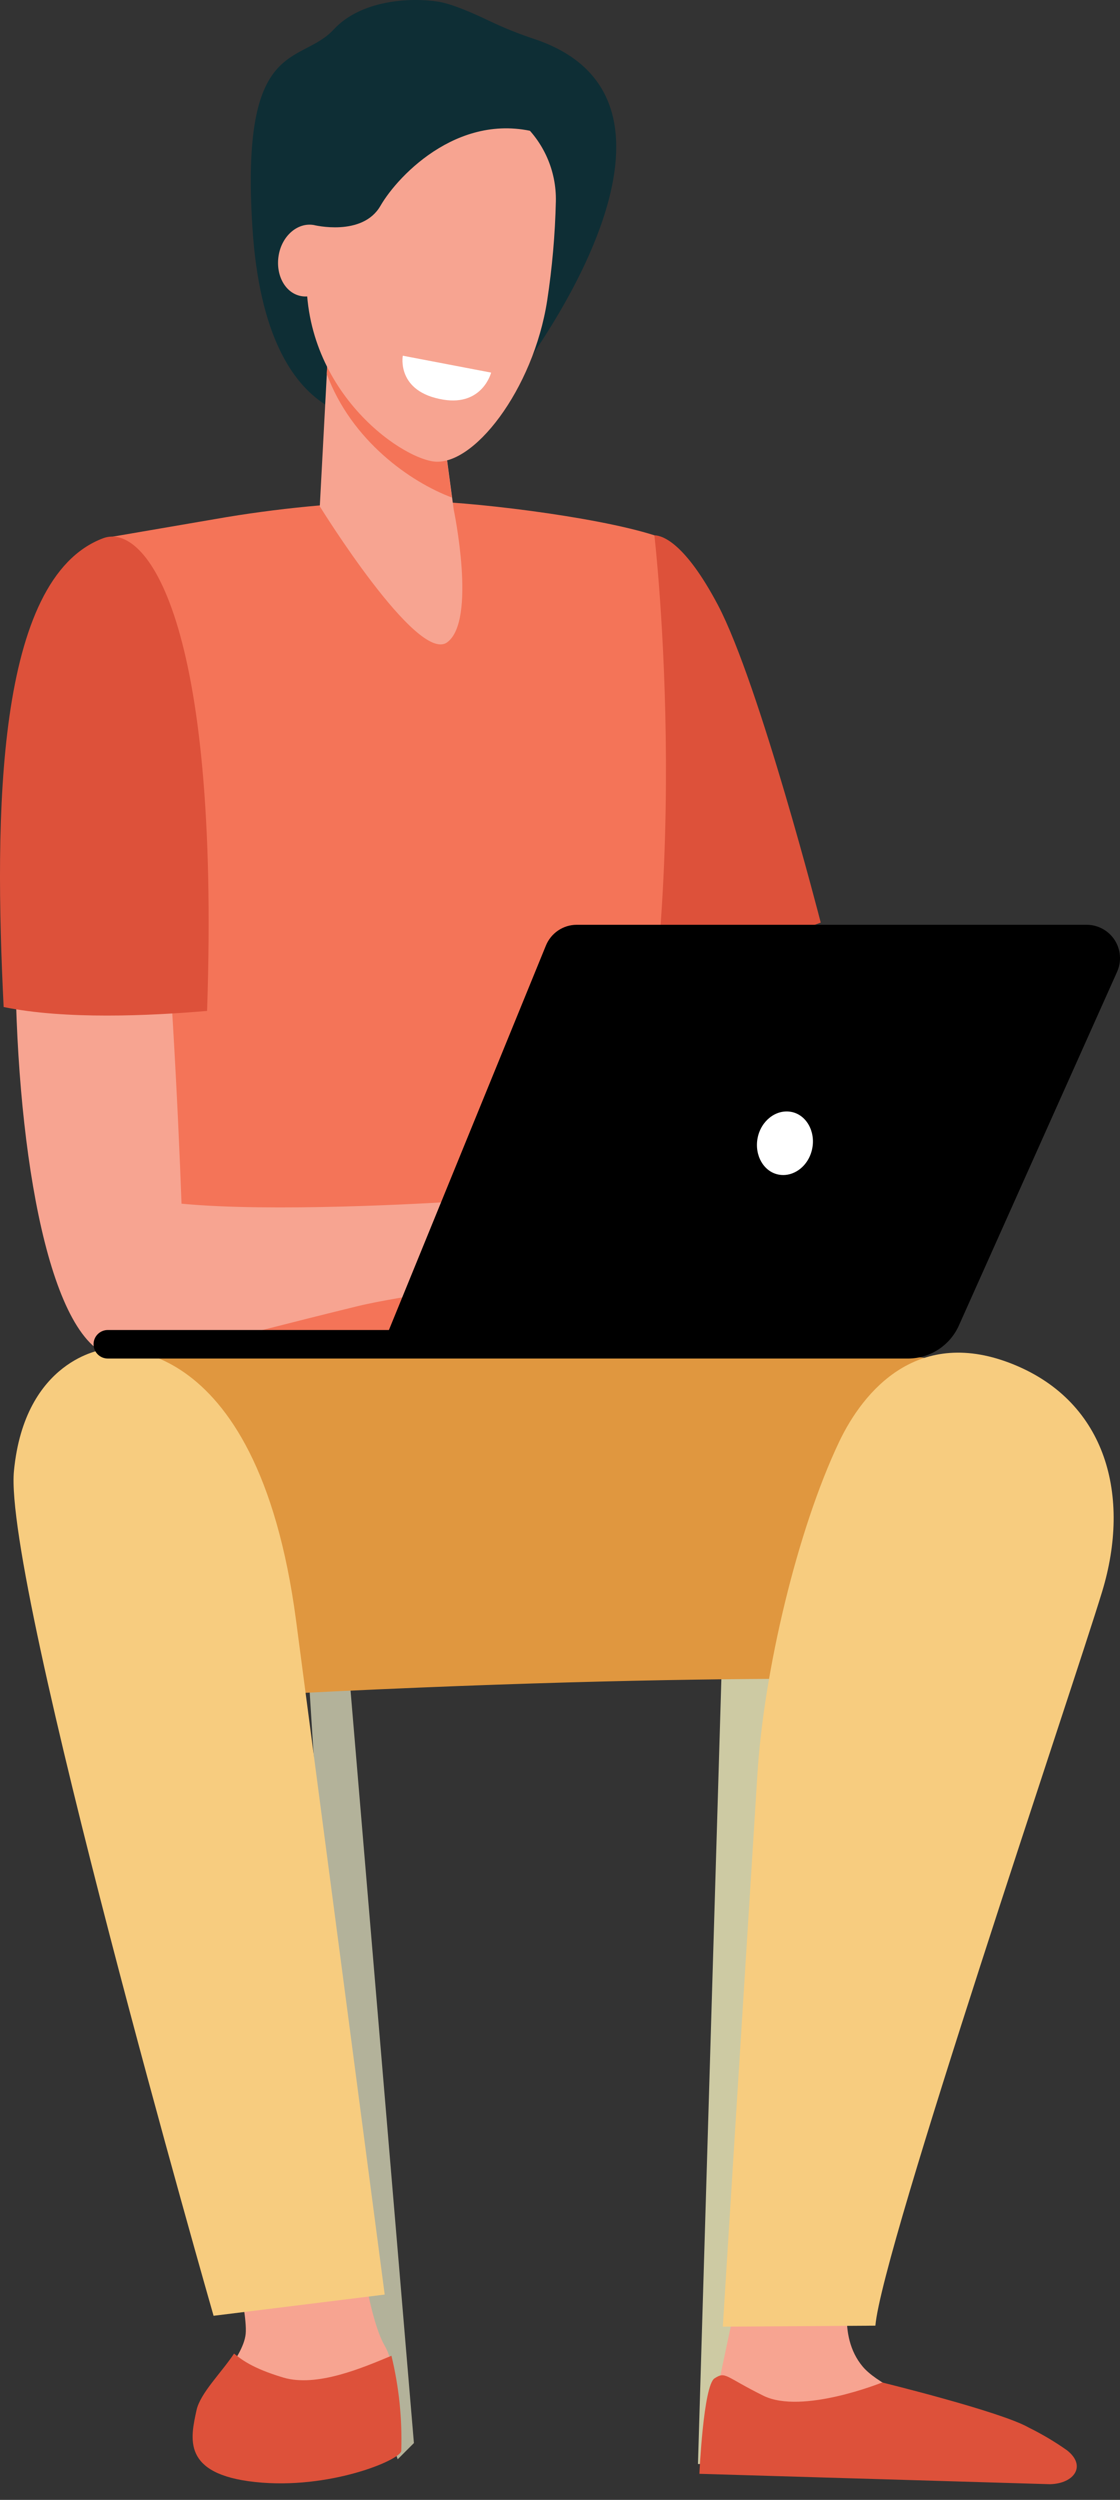 <svg width="69" height="154" viewBox="0 0 69 154" fill="none" xmlns="http://www.w3.org/2000/svg">
<rect x="0" y="0" width="69" height="154" fill="#333333" stroke="none"/>
<path d="M19 103H21.5L25.5 150.5L24.5 151.5L21.5 142.5L19 103Z" fill="#C6C4A9" fill-opacity="0.87"/>
<path d="M44.444 103.354L48.339 103.354L45.576 150.942L44.444 151.791L43 151.791L44.444 103.354Z" fill="#CDCAA3"/>
<path d="M40.328 32.977C40.834 32.996 42.211 33.458 44.228 37.269C46.789 42.136 50.563 56.835 50.563 56.835L39.333 61.017L37.889 57.95L35.514 34.329C35.514 34.329 40.178 32.971 40.328 32.977Z" fill="#DD513A"/>
<path d="M25.471 30.857C28.672 30.857 36.627 31.799 40.315 32.977C40.315 32.977 43.027 56.269 37.876 73.968C36.727 77.93 38.836 90.39 38.836 90.39L5.562 89.951C5.562 89.951 9.506 59.826 8.02 54.959C6.535 50.091 6.499 33.134 6.499 33.134C6.499 33.134 6.727 33.099 13.975 31.853C17.776 31.228 21.619 30.895 25.471 30.857Z" fill="#F47458"/>
<path d="M21.594 133.622C21.594 133.622 22.33 142.121 23.684 144.475C25.038 146.829 23.614 150.829 23.543 151.38C23.473 151.93 20.694 152.712 16.276 152.241C11.858 151.77 11.929 150.752 12.287 149.103C12.646 147.453 14.992 145.337 15.136 143.768C15.281 142.198 13.782 136.553 13.782 136.553L21.594 133.622Z" fill="#F7A491"/>
<path d="M35.075 83.377C35.075 83.377 58.045 82.096 63.176 85.208C68.308 88.321 59.536 103.565 59.536 103.565C59.536 103.565 43.555 102.828 12.249 104.637C4.835 105.063 4.195 85.301 5.581 83.665C6.967 82.028 35.075 83.377 35.075 83.377Z" fill="#E0973F"/>
<path d="M15.726 152.901C11.177 152.417 11.74 150.182 12.105 148.485C12.335 147.422 13.642 146.169 14.419 144.988C14.826 145.308 15.486 145.881 17.461 146.467C19.513 147.073 22.324 145.872 24.116 145.122C24.581 147.042 24.785 149.015 24.721 150.989C24.641 151.556 20.271 153.388 15.726 152.901Z" fill="#DD513A"/>
<path d="M18.239 99.824C19.158 106.77 23.7 141.353 23.7 141.353L13.158 142.66C13.158 142.66 0.193 97.506 0.859 90.617C1.525 83.729 6.375 83.133 6.375 83.133C6.375 83.133 15.806 81.427 18.239 99.824Z" fill="#F7CC7F"/>
<path d="M6.132 35.722C9.24 34.556 10.764 62.596 11.183 74.151C16.693 74.682 26.297 74.151 28.685 73.975C29.812 73.891 32.405 72.94 33.522 72.796C34.43 72.639 35.354 72.595 36.272 72.665C36.477 72.7 42.22 75.05 42.71 75.566C43.322 76.207 44.951 77.808 44.688 78.512C44.426 79.217 41.522 76.572 41.522 76.572L40.111 75.777C41.868 77.497 45.233 79.758 44.74 80.581C44.247 81.404 41.244 79.089 39.086 77.526C40.937 79.194 43.248 82.185 42.704 82.65C42.227 83.069 39.614 79.608 36.823 78.612C35.789 78.243 34.755 79.252 33.942 79.39C33.343 79.479 32.421 79.672 31.832 79.505L28.81 78.65C27.779 78.743 27.753 79.351 26.713 79.572C25.506 79.829 23.512 80.101 21.988 80.475C13.13 82.64 10.178 83.646 7.466 83.646C-0.745 83.626 -1.222 38.482 6.132 35.722Z" fill="#F7A491"/>
<path d="M0.225 62.036C-0.358 50.213 -0.271 35.642 6.355 33.157C8.968 32.173 13.578 38.072 12.758 62.276C9.211 62.58 4.018 62.817 0.225 62.036Z" fill="#DD513A"/>
<path d="M52.426 140.892C52.426 140.892 51.504 143.841 53.153 145.795C54.802 147.748 61.643 149.66 62.542 150.717C63.442 151.774 63.378 152.664 63.378 152.664L44.17 152.135L44.381 146.33L45.265 142.166L52.426 140.892Z" fill="#F7A491"/>
<path d="M54.347 146.768C54.347 146.768 49.411 148.763 47.026 147.582C44.641 146.4 44.714 146.07 44.023 146.512C43.331 146.954 43.088 152.395 43.088 152.395L64.687 153.035C66.192 153 66.951 151.892 65.731 150.944C64.984 150.416 64.196 149.949 63.375 149.545C61.684 148.568 54.347 146.768 54.347 146.768Z" fill="#DD513A"/>
<path d="M51.696 88.824C53.181 85.698 56.559 81.628 62.5 84.078C68.167 86.416 69.687 92.161 67.901 98.044C66.115 103.927 54.34 138.512 53.93 143.268L44.531 143.329C44.531 143.329 46.241 115.945 46.66 109.326C47.051 102.956 49.125 94.233 51.696 88.824Z" fill="#F7CC7F"/>
<path d="M66.954 56.97H35.526C35.119 56.971 34.721 57.093 34.384 57.322C34.047 57.55 33.785 57.873 33.631 58.251L23.96 81.933H6.638C6.522 81.933 6.408 81.956 6.302 82.001C6.196 82.045 6.099 82.11 6.018 82.192C5.937 82.273 5.873 82.371 5.829 82.477C5.786 82.584 5.763 82.698 5.764 82.813C5.764 83.045 5.856 83.268 6.019 83.432C6.183 83.597 6.406 83.69 6.638 83.691H55.938C56.602 83.69 57.252 83.498 57.809 83.135C58.366 82.773 58.806 82.258 59.076 81.651L68.817 59.874C68.959 59.562 69.02 59.219 68.995 58.877C68.97 58.535 68.86 58.204 68.675 57.915C68.49 57.627 68.235 57.389 67.935 57.224C67.634 57.059 67.297 56.971 66.954 56.97Z" fill="black"/>
<path d="M50.038 70.759C49.826 71.822 48.901 72.533 47.973 72.36C47.044 72.188 46.465 71.159 46.676 70.096C46.888 69.033 47.816 68.322 48.744 68.495C49.673 68.668 50.252 69.696 50.038 70.759Z" fill="white"/>
<path d="M32.94 2.41C31.991 2.097 31.063 1.725 30.161 1.296C29.143 0.806 27.824 0.23 26.991 0.101C25.237 -0.171 22.225 0.012 20.56 1.815C18.489 4.056 14.797 2.221 15.55 14C16.389 27.331 23.8 25.868 23.979 25.641C24.158 25.413 30.587 17.113 30.587 17.113C30.587 17.113 32.827 22.032 32.827 21.852C32.827 21.673 44.311 6.24 32.94 2.41Z" fill="#0E2E35"/>
<path d="M27.312 26.627L27.952 31.389C27.952 31.389 29.386 38.252 27.542 39.574C25.698 40.897 19.702 31.194 19.702 31.194L20.342 19.124L27.312 26.627Z" fill="#F7A491"/>
<path d="M20.131 23.037C21.655 27.152 25.282 29.692 27.843 30.652L27.299 26.614L20.336 19.124L20.131 23.037Z" fill="#F47458"/>
<path d="M26.933 5.994C27.849 5.853 28.784 5.914 29.673 6.173C30.562 6.432 31.384 6.883 32.081 7.493C32.777 8.103 33.332 8.859 33.706 9.706C34.08 10.553 34.264 11.473 34.245 12.399C34.198 14.445 34.02 16.486 33.711 18.509C32.862 24.008 29.11 28.849 26.633 28.417C24.155 27.985 17.912 23.242 19.01 15.419C19.689 10.599 22.836 6.65 26.933 5.994Z" fill="#F7A491"/>
<path d="M20.732 16.363C20.524 17.574 19.554 18.413 18.568 18.243C17.582 18.073 16.968 16.962 17.166 15.742C17.365 14.522 18.341 13.692 19.327 13.862C20.313 14.032 20.941 15.156 20.732 16.363Z" fill="#F7A491"/>
<path d="M19.328 13.862C19.328 13.862 22.327 14.608 23.438 12.681C24.549 10.753 28.531 6.596 33.586 8.312C38.641 10.029 29.136 4.117 28.733 4.117L23.473 4.082C23.473 4.082 19.731 7.163 19.596 7.502C19.462 7.842 18.38 11.528 18.38 11.528L19.328 13.862Z" fill="#0E2E35"/>
<path d="M24.815 21.913L30.257 22.954C30.257 22.954 29.735 25.01 27.325 24.622C24.395 24.148 24.815 21.913 24.815 21.913Z" fill="white"/>
</svg>
